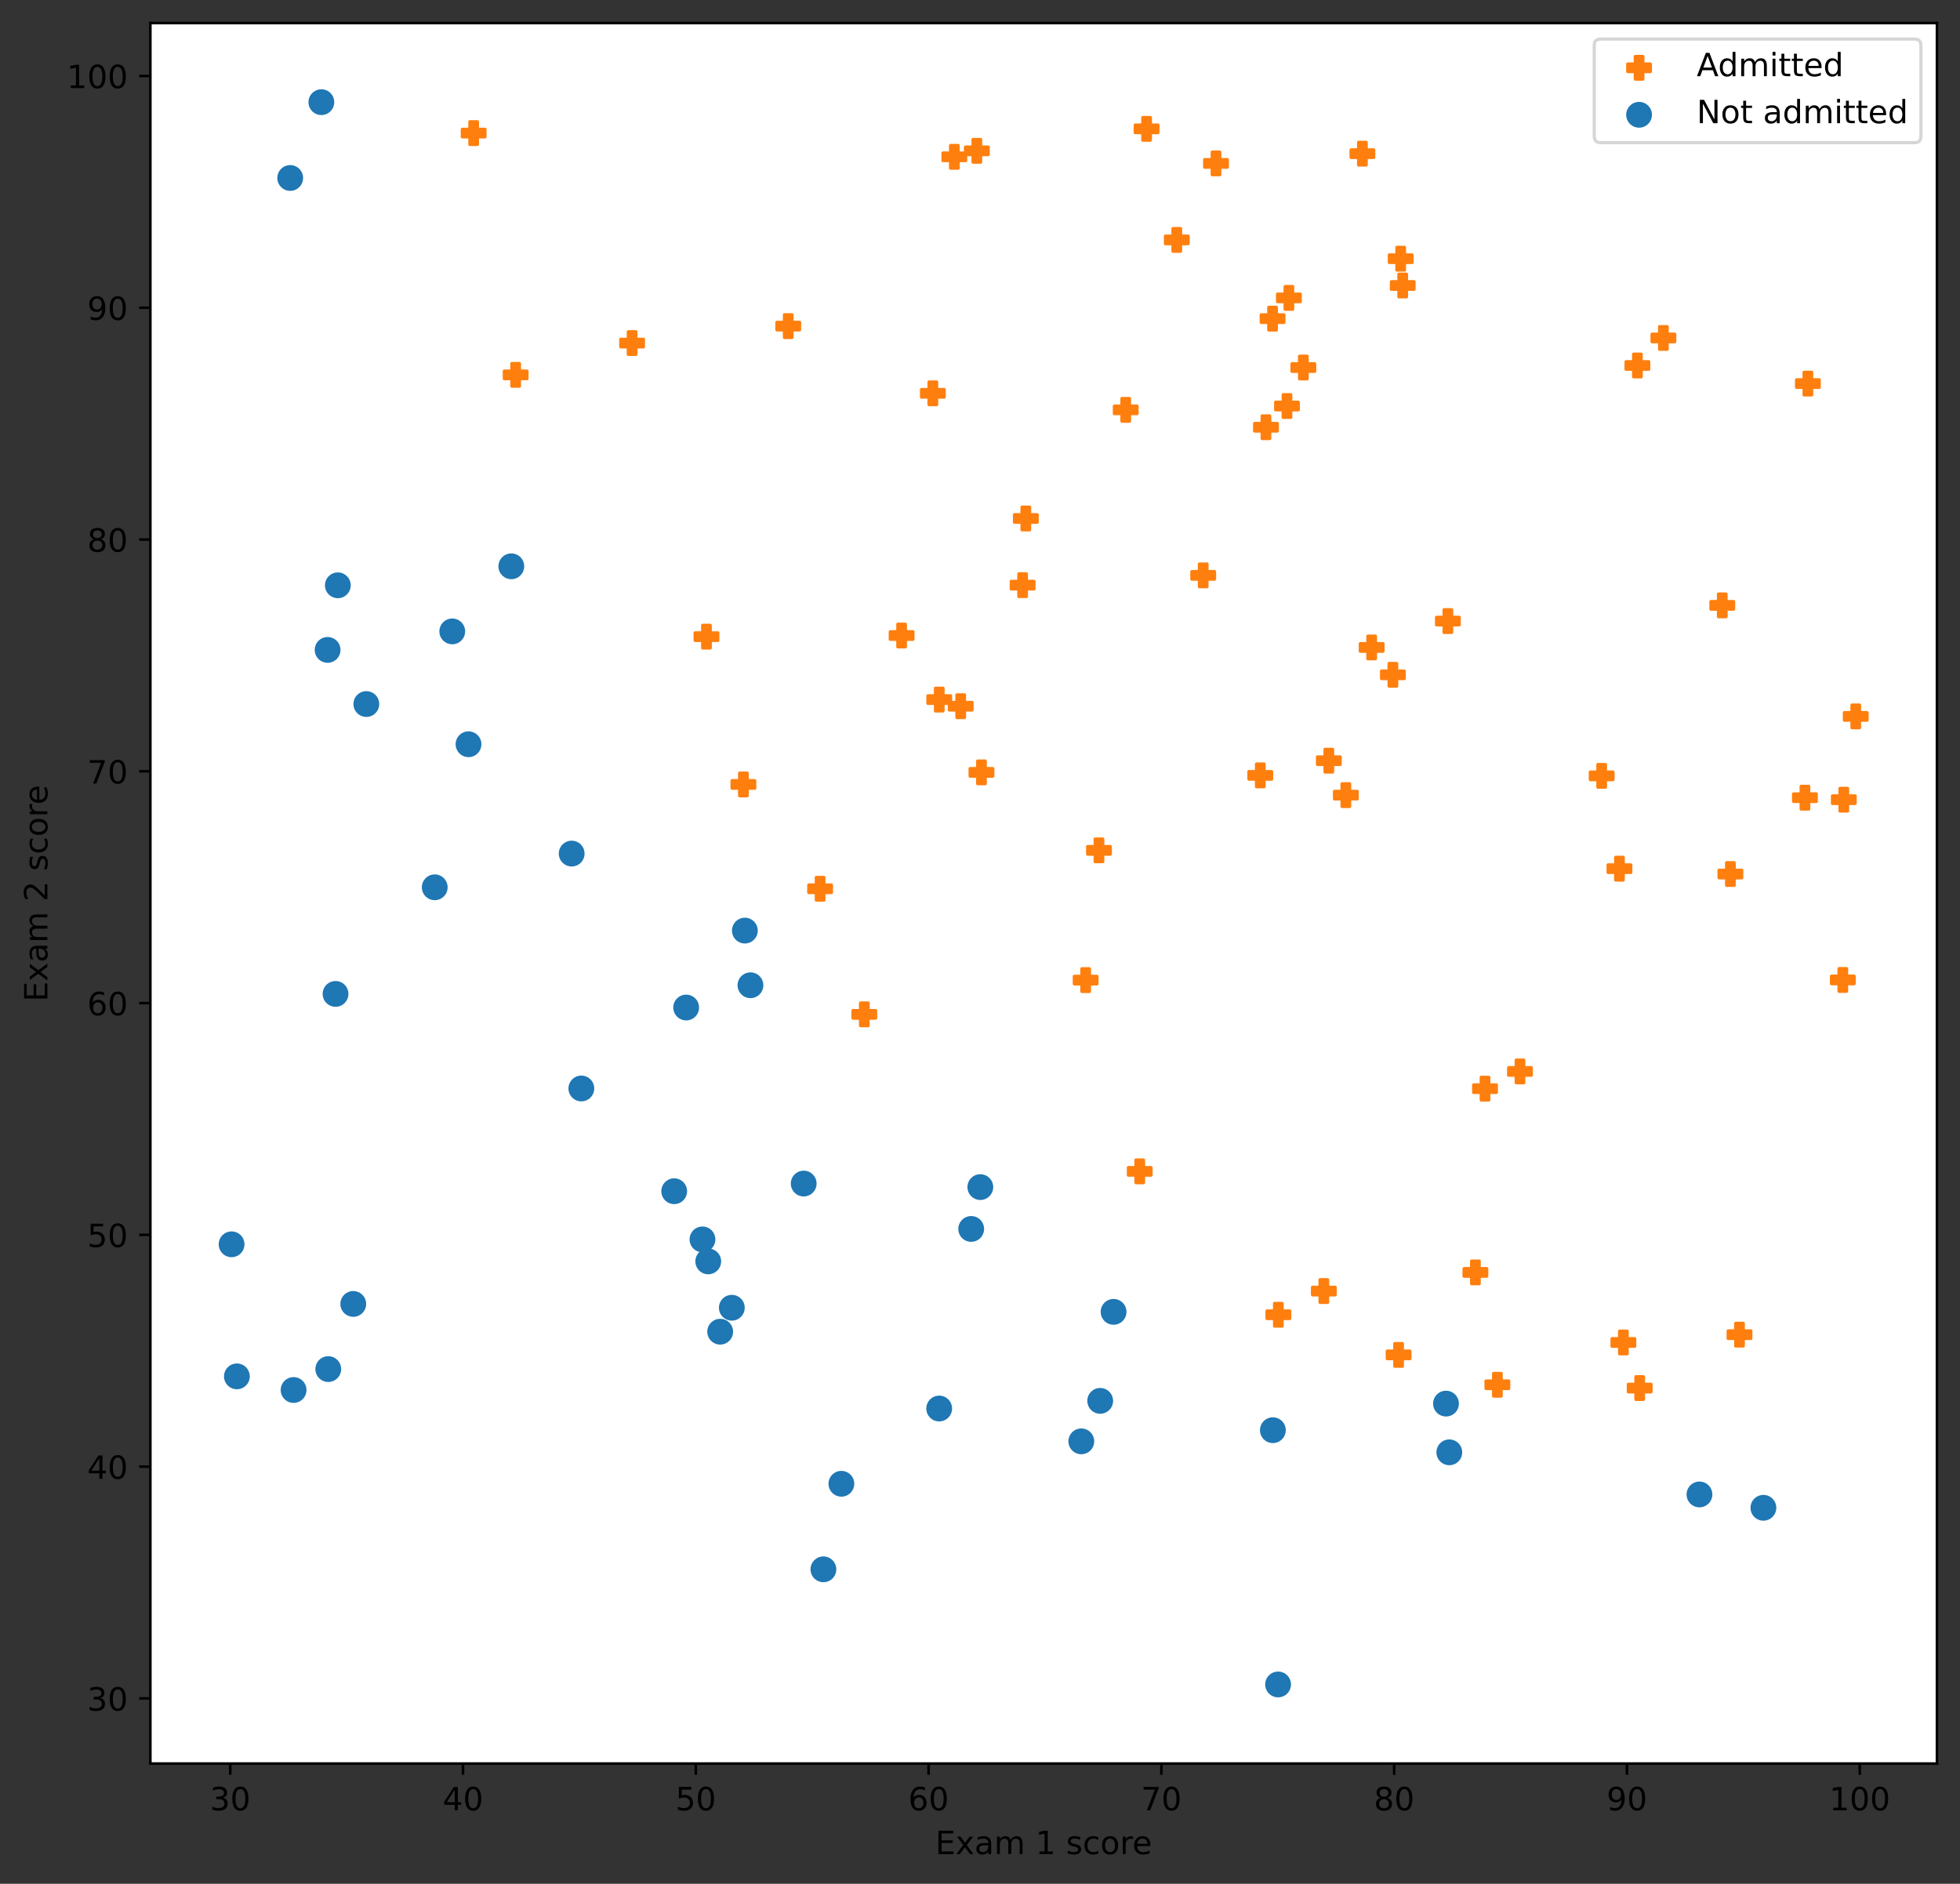 <?xml version="1.0" encoding="utf-8" standalone="no"?>
<!DOCTYPE svg PUBLIC "-//W3C//DTD SVG 1.1//EN"
  "http://www.w3.org/Graphics/SVG/1.1/DTD/svg11.dtd">
<!-- Created with matplotlib (https://matplotlib.org/) -->
<svg height="588.356pt" version="1.1" viewBox="0 0 612.166 588.356" width="612.166pt" xmlns="http://www.w3.org/2000/svg" xmlns:xlink="http://www.w3.org/1999/xlink">
 <rect x="0" y="0" width="612.166" height="588.356" fill="#333333" stroke="none"/>
 <defs>
  <style type="text/css">*{stroke-linecap:butt;stroke-linejoin:round;}</style>
 </defs>
 <g id="figure_1">
  <g id="patch_1">
   <path d="M 0 588.356 
L 612.166 588.356 
L 612.166 0 
L 0 0 
z
" style="fill:none;"/>
  </g>
  <g id="axes_1">
   <g id="patch_2">
    <path d="M 46.966 550.8 
L 604.966 550.8 
L 604.966 7.2 
L 46.966 7.2 
z
" style="fill:#ffffff;"/>
   </g>
   <g id="PathCollection_1">
    <defs>
     <path d="M -1.179 3.536 
L 1.179 3.536 
L 1.179 1.179 
L 3.536 1.179 
L 3.536 -1.179 
L 1.179 -1.179 
L 1.179 -3.536 
L -1.179 -3.536 
L -1.179 -1.179 
L -3.536 -1.179 
L -3.536 1.179 
L -1.179 1.179 
z
" id="m5c1c59e2a6" style="stroke:#ff7f0e;"/>
    </defs>
    <g clip-path="url(#pe32f195822)">
     <use style="fill:#ff7f0e;stroke:#ff7f0e;" x="291.352" xlink:href="#m5c1c59e2a6" y="122.838"/>
     <use style="fill:#ff7f0e;stroke:#ff7f0e;" x="428.406" xlink:href="#m5c1c59e2a6" y="202.208"/>
     <use style="fill:#ff7f0e;stroke:#ff7f0e;" x="298.07" xlink:href="#m5c1c59e2a6" y="48.979"/>
     <use style="fill:#ff7f0e;stroke:#ff7f0e;" x="399.265" xlink:href="#m5c1c59e2a6" y="410.623"/>
     <use style="fill:#ff7f0e;stroke:#ff7f0e;" x="407.074" xlink:href="#m5c1c59e2a6" y="114.788"/>
     <use style="fill:#ff7f0e;stroke:#ff7f0e;" x="467.669" xlink:href="#m5c1c59e2a6" y="432.489"/>
     <use style="fill:#ff7f0e;stroke:#ff7f0e;" x="452.213" xlink:href="#m5c1c59e2a6" y="193.973"/>
     <use style="fill:#ff7f0e;stroke:#ff7f0e;" x="358.111" xlink:href="#m5c1c59e2a6" y="40.239"/>
     <use style="fill:#ff7f0e;stroke:#ff7f0e;" x="246.189" xlink:href="#m5c1c59e2a6" y="101.853"/>
     <use style="fill:#ff7f0e;stroke:#ff7f0e;" x="355.971" xlink:href="#m5c1c59e2a6" y="365.839"/>
     <use style="fill:#ff7f0e;stroke:#ff7f0e;" x="367.541" xlink:href="#m5c1c59e2a6" y="74.926"/>
     <use style="fill:#ff7f0e;stroke:#ff7f0e;" x="413.472" xlink:href="#m5c1c59e2a6" y="403.225"/>
     <use style="fill:#ff7f0e;stroke:#ff7f0e;" x="505.796" xlink:href="#m5c1c59e2a6" y="271.305"/>
     <use style="fill:#ff7f0e;stroke:#ff7f0e;" x="420.345" xlink:href="#m5c1c59e2a6" y="248.335"/>
     <use style="fill:#ff7f0e;stroke:#ff7f0e;" x="306.536" xlink:href="#m5c1c59e2a6" y="241.226"/>
     <use style="fill:#ff7f0e;stroke:#ff7f0e;" x="436.821" xlink:href="#m5c1c59e2a6" y="423.164"/>
     <use style="fill:#ff7f0e;stroke:#ff7f0e;" x="300.052" xlink:href="#m5c1c59e2a6" y="220.57"/>
     <use style="fill:#ff7f0e;stroke:#ff7f0e;" x="474.734" xlink:href="#m5c1c59e2a6" y="334.627"/>
     <use style="fill:#ff7f0e;stroke:#ff7f0e;" x="232.188" xlink:href="#m5c1c59e2a6" y="245.002"/>
     <use style="fill:#ff7f0e;stroke:#ff7f0e;" x="320.394" xlink:href="#m5c1c59e2a6" y="161.932"/>
     <use style="fill:#ff7f0e;stroke:#ff7f0e;" x="463.812" xlink:href="#m5c1c59e2a6" y="340.013"/>
     <use style="fill:#ff7f0e;stroke:#ff7f0e;" x="540.453" xlink:href="#m5c1c59e2a6" y="272.973"/>
     <use style="fill:#ff7f0e;stroke:#ff7f0e;" x="415.03" xlink:href="#m5c1c59e2a6" y="237.579"/>
     <use style="fill:#ff7f0e;stroke:#ff7f0e;" x="564.651" xlink:href="#m5c1c59e2a6" y="119.803"/>
     <use style="fill:#ff7f0e;stroke:#ff7f0e;" x="305.097" xlink:href="#m5c1c59e2a6" y="47.116"/>
     <use style="fill:#ff7f0e;stroke:#ff7f0e;" x="519.525" xlink:href="#m5c1c59e2a6" y="105.553"/>
     <use style="fill:#ff7f0e;stroke:#ff7f0e;" x="435.038" xlink:href="#m5c1c59e2a6" y="210.759"/>
     <use style="fill:#ff7f0e;stroke:#ff7f0e;" x="575.564" xlink:href="#m5c1c59e2a6" y="306.055"/>
     <use style="fill:#ff7f0e;stroke:#ff7f0e;" x="512.121" xlink:href="#m5c1c59e2a6" y="433.523"/>
     <use style="fill:#ff7f0e;stroke:#ff7f0e;" x="563.736" xlink:href="#m5c1c59e2a6" y="249.137"/>
     <use style="fill:#ff7f0e;stroke:#ff7f0e;" x="393.622" xlink:href="#m5c1c59e2a6" y="242.166"/>
     <use style="fill:#ff7f0e;stroke:#ff7f0e;" x="375.793" xlink:href="#m5c1c59e2a6" y="179.7"/>
     <use style="fill:#ff7f0e;stroke:#ff7f0e;" x="401.961" xlink:href="#m5c1c59e2a6" y="126.809"/>
     <use style="fill:#ff7f0e;stroke:#ff7f0e;" x="147.936" xlink:href="#m5c1c59e2a6" y="41.568"/>
     <use style="fill:#ff7f0e;stroke:#ff7f0e;" x="437.471" xlink:href="#m5c1c59e2a6" y="80.797"/>
     <use style="fill:#ff7f0e;stroke:#ff7f0e;" x="339.078" xlink:href="#m5c1c59e2a6" y="306.11"/>
     <use style="fill:#ff7f0e;stroke:#ff7f0e;" x="319.393" xlink:href="#m5c1c59e2a6" y="182.754"/>
     <use style="fill:#ff7f0e;stroke:#ff7f0e;" x="379.792" xlink:href="#m5c1c59e2a6" y="51.034"/>
     <use style="fill:#ff7f0e;stroke:#ff7f0e;" x="293.353" xlink:href="#m5c1c59e2a6" y="218.491"/>
     <use style="fill:#ff7f0e;stroke:#ff7f0e;" x="281.597" xlink:href="#m5c1c59e2a6" y="198.487"/>
     <use style="fill:#ff7f0e;stroke:#ff7f0e;" x="579.602" xlink:href="#m5c1c59e2a6" y="223.745"/>
     <use style="fill:#ff7f0e;stroke:#ff7f0e;" x="197.426" xlink:href="#m5c1c59e2a6" y="107.149"/>
     <use style="fill:#ff7f0e;stroke:#ff7f0e;" x="220.648" xlink:href="#m5c1c59e2a6" y="198.838"/>
     <use style="fill:#ff7f0e;stroke:#ff7f0e;" x="500.249" xlink:href="#m5c1c59e2a6" y="242.317"/>
     <use style="fill:#ff7f0e;stroke:#ff7f0e;" x="543.297" xlink:href="#m5c1c59e2a6" y="416.846"/>
     <use style="fill:#ff7f0e;stroke:#ff7f0e;" x="343.24" xlink:href="#m5c1c59e2a6" y="265.586"/>
     <use style="fill:#ff7f0e;stroke:#ff7f0e;" x="269.947" xlink:href="#m5c1c59e2a6" y="316.803"/>
     <use style="fill:#ff7f0e;stroke:#ff7f0e;" x="438.105" xlink:href="#m5c1c59e2a6" y="89.165"/>
     <use style="fill:#ff7f0e;stroke:#ff7f0e;" x="351.596" xlink:href="#m5c1c59e2a6" y="128.008"/>
     <use style="fill:#ff7f0e;stroke:#ff7f0e;" x="402.558" xlink:href="#m5c1c59e2a6" y="93.042"/>
     <use style="fill:#ff7f0e;stroke:#ff7f0e;" x="425.517" xlink:href="#m5c1c59e2a6" y="47.994"/>
     <use style="fill:#ff7f0e;stroke:#ff7f0e;" x="537.915" xlink:href="#m5c1c59e2a6" y="189.071"/>
     <use style="fill:#ff7f0e;stroke:#ff7f0e;" x="511.407" xlink:href="#m5c1c59e2a6" y="114.149"/>
     <use style="fill:#ff7f0e;stroke:#ff7f0e;" x="395.397" xlink:href="#m5c1c59e2a6" y="133.432"/>
     <use style="fill:#ff7f0e;stroke:#ff7f0e;" x="507.025" xlink:href="#m5c1c59e2a6" y="419.279"/>
     <use style="fill:#ff7f0e;stroke:#ff7f0e;" x="460.808" xlink:href="#m5c1c59e2a6" y="397.402"/>
     <use style="fill:#ff7f0e;stroke:#ff7f0e;" x="161.053" xlink:href="#m5c1c59e2a6" y="117.081"/>
     <use style="fill:#ff7f0e;stroke:#ff7f0e;" x="575.873" xlink:href="#m5c1c59e2a6" y="249.761"/>
     <use style="fill:#ff7f0e;stroke:#ff7f0e;" x="256.142" xlink:href="#m5c1c59e2a6" y="277.584"/>
     <use style="fill:#ff7f0e;stroke:#ff7f0e;" x="397.456" xlink:href="#m5c1c59e2a6" y="99.519"/>
    </g>
   </g>
   <g id="PathCollection_2">
    <defs>
     <path d="M 0 3.536 
C 0.938 3.536 1.837 3.163 2.5 2.5 
C 3.163 1.837 3.536 0.938 3.536 0 
C 3.536 -0.938 3.163 -1.837 2.5 -2.5 
C 1.837 -3.163 0.938 -3.536 0 -3.536 
C -0.938 -3.536 -1.837 -3.163 -2.5 -2.5 
C -3.163 -1.837 -3.536 -0.938 -3.536 0 
C -3.536 0.938 -3.163 1.837 -2.5 2.5 
C -1.837 3.163 -0.938 3.536 0 3.536 
z
" id="m35a9349952" style="stroke:#1f77b4;"/>
    </defs>
    <g clip-path="url(#pe32f195822)">
     <use style="fill:#1f77b4;stroke:#1f77b4;" x="105.519" xlink:href="#m35a9349952" y="182.805"/>
     <use style="fill:#1f77b4;stroke:#1f77b4;" x="73.986" xlink:href="#m35a9349952" y="429.871"/>
     <use style="fill:#1f77b4;stroke:#1f77b4;" x="114.417" xlink:href="#m35a9349952" y="219.887"/>
     <use style="fill:#1f77b4;stroke:#1f77b4;" x="181.568" xlink:href="#m35a9349952" y="339.953"/>
     <use style="fill:#1f77b4;stroke:#1f77b4;" x="550.764" xlink:href="#m35a9349952" y="470.915"/>
     <use style="fill:#1f77b4;stroke:#1f77b4;" x="399.184" xlink:href="#m35a9349952" y="526.091"/>
     <use style="fill:#1f77b4;stroke:#1f77b4;" x="141.252" xlink:href="#m35a9349952" y="197.195"/>
     <use style="fill:#1f77b4;stroke:#1f77b4;" x="347.803" xlink:href="#m35a9349952" y="409.721"/>
     <use style="fill:#1f77b4;stroke:#1f77b4;" x="343.624" xlink:href="#m35a9349952" y="437.52"/>
     <use style="fill:#1f77b4;stroke:#1f77b4;" x="221.205" xlink:href="#m35a9349952" y="393.96"/>
     <use style="fill:#1f77b4;stroke:#1f77b4;" x="102.526" xlink:href="#m35a9349952" y="427.595"/>
     <use style="fill:#1f77b4;stroke:#1f77b4;" x="530.79" xlink:href="#m35a9349952" y="466.75"/>
     <use style="fill:#1f77b4;stroke:#1f77b4;" x="303.331" xlink:href="#m35a9349952" y="383.823"/>
     <use style="fill:#1f77b4;stroke:#1f77b4;" x="135.781" xlink:href="#m35a9349952" y="277.123"/>
     <use style="fill:#1f77b4;stroke:#1f77b4;" x="232.643" xlink:href="#m35a9349952" y="290.646"/>
     <use style="fill:#1f77b4;stroke:#1f77b4;" x="146.331" xlink:href="#m35a9349952" y="232.443"/>
     <use style="fill:#1f77b4;stroke:#1f77b4;" x="251.017" xlink:href="#m35a9349952" y="369.651"/>
     <use style="fill:#1f77b4;stroke:#1f77b4;" x="100.37" xlink:href="#m35a9349952" y="31.909"/>
     <use style="fill:#1f77b4;stroke:#1f77b4;" x="397.553" xlink:href="#m35a9349952" y="446.677"/>
     <use style="fill:#1f77b4;stroke:#1f77b4;" x="102.32" xlink:href="#m35a9349952" y="202.98"/>
     <use style="fill:#1f77b4;stroke:#1f77b4;" x="228.57" xlink:href="#m35a9349952" y="408.435"/>
     <use style="fill:#1f77b4;stroke:#1f77b4;" x="452.661" xlink:href="#m35a9349952" y="453.592"/>
     <use style="fill:#1f77b4;stroke:#1f77b4;" x="224.934" xlink:href="#m35a9349952" y="415.917"/>
     <use style="fill:#1f77b4;stroke:#1f77b4;" x="306.184" xlink:href="#m35a9349952" y="370.757"/>
     <use style="fill:#1f77b4;stroke:#1f77b4;" x="104.798" xlink:href="#m35a9349952" y="310.418"/>
     <use style="fill:#1f77b4;stroke:#1f77b4;" x="219.399" xlink:href="#m35a9349952" y="387.092"/>
     <use style="fill:#1f77b4;stroke:#1f77b4;" x="214.311" xlink:href="#m35a9349952" y="314.67"/>
     <use style="fill:#1f77b4;stroke:#1f77b4;" x="90.64" xlink:href="#m35a9349952" y="55.587"/>
     <use style="fill:#1f77b4;stroke:#1f77b4;" x="110.336" xlink:href="#m35a9349952" y="407.246"/>
     <use style="fill:#1f77b4;stroke:#1f77b4;" x="262.786" xlink:href="#m35a9349952" y="463.414"/>
     <use style="fill:#1f77b4;stroke:#1f77b4;" x="72.329" xlink:href="#m35a9349952" y="388.624"/>
     <use style="fill:#1f77b4;stroke:#1f77b4;" x="178.551" xlink:href="#m35a9349952" y="266.594"/>
     <use style="fill:#1f77b4;stroke:#1f77b4;" x="337.726" xlink:href="#m35a9349952" y="450.162"/>
     <use style="fill:#1f77b4;stroke:#1f77b4;" x="210.573" xlink:href="#m35a9349952" y="372.044"/>
     <use style="fill:#1f77b4;stroke:#1f77b4;" x="91.699" xlink:href="#m35a9349952" y="434.127"/>
     <use style="fill:#1f77b4;stroke:#1f77b4;" x="293.336" xlink:href="#m35a9349952" y="439.909"/>
     <use style="fill:#1f77b4;stroke:#1f77b4;" x="451.628" xlink:href="#m35a9349952" y="438.378"/>
     <use style="fill:#1f77b4;stroke:#1f77b4;" x="159.699" xlink:href="#m35a9349952" y="176.868"/>
     <use style="fill:#1f77b4;stroke:#1f77b4;" x="234.388" xlink:href="#m35a9349952" y="307.716"/>
     <use style="fill:#1f77b4;stroke:#1f77b4;" x="257.176" xlink:href="#m35a9349952" y="490.131"/>
    </g>
   </g>
   <g id="matplotlib.axis_1">
    <g id="xtick_1">
     <g id="line2d_1">
      <defs>
       <path d="M 0 0 
L 0 3.5 
" id="m7c3611da48" style="stroke:#000000;stroke-width:0.8;"/>
      </defs>
      <g>
       <use style="stroke:#000000;stroke-width:0.8;" x="71.902" xlink:href="#m7c3611da48" y="550.8"/>
      </g>
     </g>
     <g id="text_1">
      <!-- 30 -->
      <g transform="translate(65.539 565.398)scale(0.1 -0.1)">
       <defs>
        <path d="M 40.578 39.312 
Q 47.656 37.797 51.625 33 
Q 55.609 28.219 55.609 21.188 
Q 55.609 10.406 48.188 4.484 
Q 40.766 -1.422 27.094 -1.422 
Q 22.516 -1.422 17.656 -0.516 
Q 12.797 0.391 7.625 2.203 
L 7.625 11.719 
Q 11.719 9.328 16.594 8.109 
Q 21.484 6.891 26.812 6.891 
Q 36.078 6.891 40.938 10.547 
Q 45.797 14.203 45.797 21.188 
Q 45.797 27.641 41.281 31.266 
Q 36.766 34.906 28.719 34.906 
L 20.219 34.906 
L 20.219 43.016 
L 29.109 43.016 
Q 36.375 43.016 40.234 45.922 
Q 44.094 48.828 44.094 54.297 
Q 44.094 59.906 40.109 62.906 
Q 36.141 65.922 28.719 65.922 
Q 24.656 65.922 20.016 65.031 
Q 15.375 64.156 9.812 62.312 
L 9.812 71.094 
Q 15.438 72.656 20.344 73.438 
Q 25.25 74.219 29.594 74.219 
Q 40.828 74.219 47.359 69.109 
Q 53.906 64.016 53.906 55.328 
Q 53.906 49.266 50.438 45.094 
Q 46.969 40.922 40.578 39.312 
z
" id="DejaVuSans-51"/>
        <path d="M 31.781 66.406 
Q 24.172 66.406 20.328 58.906 
Q 16.5 51.422 16.5 36.375 
Q 16.5 21.391 20.328 13.891 
Q 24.172 6.391 31.781 6.391 
Q 39.453 6.391 43.281 13.891 
Q 47.125 21.391 47.125 36.375 
Q 47.125 51.422 43.281 58.906 
Q 39.453 66.406 31.781 66.406 
z
M 31.781 74.219 
Q 44.047 74.219 50.516 64.516 
Q 56.984 54.828 56.984 36.375 
Q 56.984 17.969 50.516 8.266 
Q 44.047 -1.422 31.781 -1.422 
Q 19.531 -1.422 13.062 8.266 
Q 6.594 17.969 6.594 36.375 
Q 6.594 54.828 13.062 64.516 
Q 19.531 74.219 31.781 74.219 
z
" id="DejaVuSans-48"/>
       </defs>
       <use xlink:href="#DejaVuSans-51"/>
       <use x="63.623" xlink:href="#DejaVuSans-48"/>
      </g>
     </g>
    </g>
    <g id="xtick_2">
     <g id="line2d_2">
      <g>
       <use style="stroke:#000000;stroke-width:0.8;" x="144.609" xlink:href="#m7c3611da48" y="550.8"/>
      </g>
     </g>
     <g id="text_2">
      <!-- 40 -->
      <g transform="translate(138.247 565.398)scale(0.1 -0.1)">
       <defs>
        <path d="M 37.797 64.312 
L 12.891 25.391 
L 37.797 25.391 
z
M 35.203 72.906 
L 47.609 72.906 
L 47.609 25.391 
L 58.016 25.391 
L 58.016 17.188 
L 47.609 17.188 
L 47.609 0 
L 37.797 0 
L 37.797 17.188 
L 4.891 17.188 
L 4.891 26.703 
z
" id="DejaVuSans-52"/>
       </defs>
       <use xlink:href="#DejaVuSans-52"/>
       <use x="63.623" xlink:href="#DejaVuSans-48"/>
      </g>
     </g>
    </g>
    <g id="xtick_3">
     <g id="line2d_3">
      <g>
       <use style="stroke:#000000;stroke-width:0.8;" x="217.316" xlink:href="#m7c3611da48" y="550.8"/>
      </g>
     </g>
     <g id="text_3">
      <!-- 50 -->
      <g transform="translate(210.954 565.398)scale(0.1 -0.1)">
       <defs>
        <path d="M 10.797 72.906 
L 49.516 72.906 
L 49.516 64.594 
L 19.828 64.594 
L 19.828 46.734 
Q 21.969 47.469 24.109 47.828 
Q 26.266 48.188 28.422 48.188 
Q 40.625 48.188 47.75 41.5 
Q 54.891 34.812 54.891 23.391 
Q 54.891 11.625 47.562 5.094 
Q 40.234 -1.422 26.906 -1.422 
Q 22.312 -1.422 17.547 -0.641 
Q 12.797 0.141 7.719 1.703 
L 7.719 11.625 
Q 12.109 9.234 16.797 8.062 
Q 21.484 6.891 26.703 6.891 
Q 35.156 6.891 40.078 11.328 
Q 45.016 15.766 45.016 23.391 
Q 45.016 31 40.078 35.438 
Q 35.156 39.891 26.703 39.891 
Q 22.75 39.891 18.812 39.016 
Q 14.891 38.141 10.797 36.281 
z
" id="DejaVuSans-53"/>
       </defs>
       <use xlink:href="#DejaVuSans-53"/>
       <use x="63.623" xlink:href="#DejaVuSans-48"/>
      </g>
     </g>
    </g>
    <g id="xtick_4">
     <g id="line2d_4">
      <g>
       <use style="stroke:#000000;stroke-width:0.8;" x="290.024" xlink:href="#m7c3611da48" y="550.8"/>
      </g>
     </g>
     <g id="text_4">
      <!-- 60 -->
      <g transform="translate(283.661 565.398)scale(0.1 -0.1)">
       <defs>
        <path d="M 33.016 40.375 
Q 26.375 40.375 22.484 35.828 
Q 18.609 31.297 18.609 23.391 
Q 18.609 15.531 22.484 10.953 
Q 26.375 6.391 33.016 6.391 
Q 39.656 6.391 43.531 10.953 
Q 47.406 15.531 47.406 23.391 
Q 47.406 31.297 43.531 35.828 
Q 39.656 40.375 33.016 40.375 
z
M 52.594 71.297 
L 52.594 62.312 
Q 48.875 64.062 45.094 64.984 
Q 41.312 65.922 37.594 65.922 
Q 27.828 65.922 22.672 59.328 
Q 17.531 52.734 16.797 39.406 
Q 19.672 43.656 24.016 45.922 
Q 28.375 48.188 33.594 48.188 
Q 44.578 48.188 50.953 41.516 
Q 57.328 34.859 57.328 23.391 
Q 57.328 12.156 50.688 5.359 
Q 44.047 -1.422 33.016 -1.422 
Q 20.359 -1.422 13.672 8.266 
Q 6.984 17.969 6.984 36.375 
Q 6.984 53.656 15.188 63.938 
Q 23.391 74.219 37.203 74.219 
Q 40.922 74.219 44.703 73.484 
Q 48.484 72.75 52.594 71.297 
z
" id="DejaVuSans-54"/>
       </defs>
       <use xlink:href="#DejaVuSans-54"/>
       <use x="63.623" xlink:href="#DejaVuSans-48"/>
      </g>
     </g>
    </g>
    <g id="xtick_5">
     <g id="line2d_5">
      <g>
       <use style="stroke:#000000;stroke-width:0.8;" x="362.731" xlink:href="#m7c3611da48" y="550.8"/>
      </g>
     </g>
     <g id="text_5">
      <!-- 70 -->
      <g transform="translate(356.369 565.398)scale(0.1 -0.1)">
       <defs>
        <path d="M 8.203 72.906 
L 55.078 72.906 
L 55.078 68.703 
L 28.609 0 
L 18.312 0 
L 43.219 64.594 
L 8.203 64.594 
z
" id="DejaVuSans-55"/>
       </defs>
       <use xlink:href="#DejaVuSans-55"/>
       <use x="63.623" xlink:href="#DejaVuSans-48"/>
      </g>
     </g>
    </g>
    <g id="xtick_6">
     <g id="line2d_6">
      <g>
       <use style="stroke:#000000;stroke-width:0.8;" x="435.439" xlink:href="#m7c3611da48" y="550.8"/>
      </g>
     </g>
     <g id="text_6">
      <!-- 80 -->
      <g transform="translate(429.076 565.398)scale(0.1 -0.1)">
       <defs>
        <path d="M 31.781 34.625 
Q 24.75 34.625 20.719 30.859 
Q 16.703 27.094 16.703 20.516 
Q 16.703 13.922 20.719 10.156 
Q 24.75 6.391 31.781 6.391 
Q 38.812 6.391 42.859 10.172 
Q 46.922 13.969 46.922 20.516 
Q 46.922 27.094 42.891 30.859 
Q 38.875 34.625 31.781 34.625 
z
M 21.922 38.812 
Q 15.578 40.375 12.031 44.719 
Q 8.5 49.078 8.5 55.328 
Q 8.5 64.062 14.719 69.141 
Q 20.953 74.219 31.781 74.219 
Q 42.672 74.219 48.875 69.141 
Q 55.078 64.062 55.078 55.328 
Q 55.078 49.078 51.531 44.719 
Q 48 40.375 41.703 38.812 
Q 48.828 37.156 52.797 32.312 
Q 56.781 27.484 56.781 20.516 
Q 56.781 9.906 50.312 4.234 
Q 43.844 -1.422 31.781 -1.422 
Q 19.734 -1.422 13.25 4.234 
Q 6.781 9.906 6.781 20.516 
Q 6.781 27.484 10.781 32.312 
Q 14.797 37.156 21.922 38.812 
z
M 18.312 54.391 
Q 18.312 48.734 21.844 45.562 
Q 25.391 42.391 31.781 42.391 
Q 38.141 42.391 41.719 45.562 
Q 45.312 48.734 45.312 54.391 
Q 45.312 60.062 41.719 63.234 
Q 38.141 66.406 31.781 66.406 
Q 25.391 66.406 21.844 63.234 
Q 18.312 60.062 18.312 54.391 
z
" id="DejaVuSans-56"/>
       </defs>
       <use xlink:href="#DejaVuSans-56"/>
       <use x="63.623" xlink:href="#DejaVuSans-48"/>
      </g>
     </g>
    </g>
    <g id="xtick_7">
     <g id="line2d_7">
      <g>
       <use style="stroke:#000000;stroke-width:0.8;" x="508.146" xlink:href="#m7c3611da48" y="550.8"/>
      </g>
     </g>
     <g id="text_7">
      <!-- 90 -->
      <g transform="translate(501.784 565.398)scale(0.1 -0.1)">
       <defs>
        <path d="M 10.984 1.516 
L 10.984 10.5 
Q 14.703 8.734 18.5 7.812 
Q 22.312 6.891 25.984 6.891 
Q 35.75 6.891 40.891 13.453 
Q 46.047 20.016 46.781 33.406 
Q 43.953 29.203 39.594 26.953 
Q 35.25 24.703 29.984 24.703 
Q 19.047 24.703 12.672 31.312 
Q 6.297 37.938 6.297 49.422 
Q 6.297 60.641 12.938 67.422 
Q 19.578 74.219 30.609 74.219 
Q 43.266 74.219 49.922 64.516 
Q 56.594 54.828 56.594 36.375 
Q 56.594 19.141 48.406 8.859 
Q 40.234 -1.422 26.422 -1.422 
Q 22.703 -1.422 18.891 -0.688 
Q 15.094 0.047 10.984 1.516 
z
M 30.609 32.422 
Q 37.25 32.422 41.125 36.953 
Q 45.016 41.5 45.016 49.422 
Q 45.016 57.281 41.125 61.844 
Q 37.25 66.406 30.609 66.406 
Q 23.969 66.406 20.094 61.844 
Q 16.219 57.281 16.219 49.422 
Q 16.219 41.5 20.094 36.953 
Q 23.969 32.422 30.609 32.422 
z
" id="DejaVuSans-57"/>
       </defs>
       <use xlink:href="#DejaVuSans-57"/>
       <use x="63.623" xlink:href="#DejaVuSans-48"/>
      </g>
     </g>
    </g>
    <g id="xtick_8">
     <g id="line2d_8">
      <g>
       <use style="stroke:#000000;stroke-width:0.8;" x="580.854" xlink:href="#m7c3611da48" y="550.8"/>
      </g>
     </g>
     <g id="text_8">
      <!-- 100 -->
      <g transform="translate(571.31 565.398)scale(0.1 -0.1)">
       <defs>
        <path d="M 12.406 8.297 
L 28.516 8.297 
L 28.516 63.922 
L 10.984 60.406 
L 10.984 69.391 
L 28.422 72.906 
L 38.281 72.906 
L 38.281 8.297 
L 54.391 8.297 
L 54.391 0 
L 12.406 0 
z
" id="DejaVuSans-49"/>
       </defs>
       <use xlink:href="#DejaVuSans-49"/>
       <use x="63.623" xlink:href="#DejaVuSans-48"/>
       <use x="127.246" xlink:href="#DejaVuSans-48"/>
      </g>
     </g>
    </g>
    <g id="text_9">
     <!-- Exam 1 score -->
     <g transform="translate(292.12 579.077)scale(0.1 -0.1)">
      <defs>
       <path d="M 9.812 72.906 
L 55.906 72.906 
L 55.906 64.594 
L 19.672 64.594 
L 19.672 43.016 
L 54.391 43.016 
L 54.391 34.719 
L 19.672 34.719 
L 19.672 8.297 
L 56.781 8.297 
L 56.781 0 
L 9.812 0 
z
" id="DejaVuSans-69"/>
       <path d="M 54.891 54.688 
L 35.109 28.078 
L 55.906 0 
L 45.312 0 
L 29.391 21.484 
L 13.484 0 
L 2.875 0 
L 24.125 28.609 
L 4.688 54.688 
L 15.281 54.688 
L 29.781 35.203 
L 44.281 54.688 
z
" id="DejaVuSans-120"/>
       <path d="M 34.281 27.484 
Q 23.391 27.484 19.188 25 
Q 14.984 22.516 14.984 16.5 
Q 14.984 11.719 18.141 8.906 
Q 21.297 6.109 26.703 6.109 
Q 34.188 6.109 38.703 11.406 
Q 43.219 16.703 43.219 25.484 
L 43.219 27.484 
z
M 52.203 31.203 
L 52.203 0 
L 43.219 0 
L 43.219 8.297 
Q 40.141 3.328 35.547 0.953 
Q 30.953 -1.422 24.312 -1.422 
Q 15.922 -1.422 10.953 3.297 
Q 6 8.016 6 15.922 
Q 6 25.141 12.172 29.828 
Q 18.359 34.516 30.609 34.516 
L 43.219 34.516 
L 43.219 35.406 
Q 43.219 41.609 39.141 45 
Q 35.062 48.391 27.688 48.391 
Q 23 48.391 18.547 47.266 
Q 14.109 46.141 10.016 43.891 
L 10.016 52.203 
Q 14.938 54.109 19.578 55.047 
Q 24.219 56 28.609 56 
Q 40.484 56 46.344 49.844 
Q 52.203 43.703 52.203 31.203 
z
" id="DejaVuSans-97"/>
       <path d="M 52 44.188 
Q 55.375 50.25 60.062 53.125 
Q 64.75 56 71.094 56 
Q 79.641 56 84.281 50.016 
Q 88.922 44.047 88.922 33.016 
L 88.922 0 
L 79.891 0 
L 79.891 32.719 
Q 79.891 40.578 77.094 44.375 
Q 74.312 48.188 68.609 48.188 
Q 61.625 48.188 57.562 43.547 
Q 53.516 38.922 53.516 30.906 
L 53.516 0 
L 44.484 0 
L 44.484 32.719 
Q 44.484 40.625 41.703 44.406 
Q 38.922 48.188 33.109 48.188 
Q 26.219 48.188 22.156 43.531 
Q 18.109 38.875 18.109 30.906 
L 18.109 0 
L 9.078 0 
L 9.078 54.688 
L 18.109 54.688 
L 18.109 46.188 
Q 21.188 51.219 25.484 53.609 
Q 29.781 56 35.688 56 
Q 41.656 56 45.828 52.969 
Q 50 49.953 52 44.188 
z
" id="DejaVuSans-109"/>
       <path id="DejaVuSans-32"/>
       <path d="M 44.281 53.078 
L 44.281 44.578 
Q 40.484 46.531 36.375 47.5 
Q 32.281 48.484 27.875 48.484 
Q 21.188 48.484 17.844 46.438 
Q 14.5 44.391 14.5 40.281 
Q 14.5 37.156 16.891 35.375 
Q 19.281 33.594 26.516 31.984 
L 29.594 31.297 
Q 39.156 29.25 43.188 25.516 
Q 47.219 21.781 47.219 15.094 
Q 47.219 7.469 41.188 3.016 
Q 35.156 -1.422 24.609 -1.422 
Q 20.219 -1.422 15.453 -0.562 
Q 10.688 0.297 5.422 2 
L 5.422 11.281 
Q 10.406 8.688 15.234 7.391 
Q 20.062 6.109 24.812 6.109 
Q 31.156 6.109 34.562 8.281 
Q 37.984 10.453 37.984 14.406 
Q 37.984 18.062 35.516 20.016 
Q 33.062 21.969 24.703 23.781 
L 21.578 24.516 
Q 13.234 26.266 9.516 29.906 
Q 5.812 33.547 5.812 39.891 
Q 5.812 47.609 11.281 51.797 
Q 16.75 56 26.812 56 
Q 31.781 56 36.172 55.266 
Q 40.578 54.547 44.281 53.078 
z
" id="DejaVuSans-115"/>
       <path d="M 48.781 52.594 
L 48.781 44.188 
Q 44.969 46.297 41.141 47.344 
Q 37.312 48.391 33.406 48.391 
Q 24.656 48.391 19.812 42.844 
Q 14.984 37.312 14.984 27.297 
Q 14.984 17.281 19.812 11.734 
Q 24.656 6.203 33.406 6.203 
Q 37.312 6.203 41.141 7.25 
Q 44.969 8.297 48.781 10.406 
L 48.781 2.094 
Q 45.016 0.344 40.984 -0.531 
Q 36.969 -1.422 32.422 -1.422 
Q 20.062 -1.422 12.781 6.344 
Q 5.516 14.109 5.516 27.297 
Q 5.516 40.672 12.859 48.328 
Q 20.219 56 33.016 56 
Q 37.156 56 41.109 55.141 
Q 45.062 54.297 48.781 52.594 
z
" id="DejaVuSans-99"/>
       <path d="M 30.609 48.391 
Q 23.391 48.391 19.188 42.75 
Q 14.984 37.109 14.984 27.297 
Q 14.984 17.484 19.156 11.844 
Q 23.344 6.203 30.609 6.203 
Q 37.797 6.203 41.984 11.859 
Q 46.188 17.531 46.188 27.297 
Q 46.188 37.016 41.984 42.703 
Q 37.797 48.391 30.609 48.391 
z
M 30.609 56 
Q 42.328 56 49.016 48.375 
Q 55.719 40.766 55.719 27.297 
Q 55.719 13.875 49.016 6.219 
Q 42.328 -1.422 30.609 -1.422 
Q 18.844 -1.422 12.172 6.219 
Q 5.516 13.875 5.516 27.297 
Q 5.516 40.766 12.172 48.375 
Q 18.844 56 30.609 56 
z
" id="DejaVuSans-111"/>
       <path d="M 41.109 46.297 
Q 39.594 47.172 37.812 47.578 
Q 36.031 48 33.891 48 
Q 26.266 48 22.188 43.047 
Q 18.109 38.094 18.109 28.812 
L 18.109 0 
L 9.078 0 
L 9.078 54.688 
L 18.109 54.688 
L 18.109 46.188 
Q 20.953 51.172 25.484 53.578 
Q 30.031 56 36.531 56 
Q 37.453 56 38.578 55.875 
Q 39.703 55.766 41.062 55.516 
z
" id="DejaVuSans-114"/>
       <path d="M 56.203 29.594 
L 56.203 25.203 
L 14.891 25.203 
Q 15.484 15.922 20.484 11.062 
Q 25.484 6.203 34.422 6.203 
Q 39.594 6.203 44.453 7.469 
Q 49.312 8.734 54.109 11.281 
L 54.109 2.781 
Q 49.266 0.734 44.188 -0.344 
Q 39.109 -1.422 33.891 -1.422 
Q 20.797 -1.422 13.156 6.188 
Q 5.516 13.812 5.516 26.812 
Q 5.516 40.234 12.766 48.109 
Q 20.016 56 32.328 56 
Q 43.359 56 49.781 48.891 
Q 56.203 41.797 56.203 29.594 
z
M 47.219 32.234 
Q 47.125 39.594 43.094 43.984 
Q 39.062 48.391 32.422 48.391 
Q 24.906 48.391 20.391 44.141 
Q 15.875 39.891 15.188 32.172 
z
" id="DejaVuSans-101"/>
      </defs>
      <use xlink:href="#DejaVuSans-69"/>
      <use x="63.184" xlink:href="#DejaVuSans-120"/>
      <use x="122.363" xlink:href="#DejaVuSans-97"/>
      <use x="183.643" xlink:href="#DejaVuSans-109"/>
      <use x="281.055" xlink:href="#DejaVuSans-32"/>
      <use x="312.842" xlink:href="#DejaVuSans-49"/>
      <use x="376.465" xlink:href="#DejaVuSans-32"/>
      <use x="408.252" xlink:href="#DejaVuSans-115"/>
      <use x="460.352" xlink:href="#DejaVuSans-99"/>
      <use x="515.332" xlink:href="#DejaVuSans-111"/>
      <use x="576.514" xlink:href="#DejaVuSans-114"/>
      <use x="615.377" xlink:href="#DejaVuSans-101"/>
     </g>
    </g>
   </g>
   <g id="matplotlib.axis_2">
    <g id="ytick_1">
     <g id="line2d_9">
      <defs>
       <path d="M 0 0 
L -3.5 0 
" id="maa780953a1" style="stroke:#000000;stroke-width:0.8;"/>
      </defs>
      <g>
       <use style="stroke:#000000;stroke-width:0.8;" x="46.966" xlink:href="#maa780953a1" y="530.458"/>
      </g>
     </g>
     <g id="text_10">
      <!-- 30 -->
      <g transform="translate(27.241 534.257)scale(0.1 -0.1)">
       <use xlink:href="#DejaVuSans-51"/>
       <use x="63.623" xlink:href="#DejaVuSans-48"/>
      </g>
     </g>
    </g>
    <g id="ytick_2">
     <g id="line2d_10">
      <g>
       <use style="stroke:#000000;stroke-width:0.8;" x="46.966" xlink:href="#maa780953a1" y="458.068"/>
      </g>
     </g>
     <g id="text_11">
      <!-- 40 -->
      <g transform="translate(27.241 461.867)scale(0.1 -0.1)">
       <use xlink:href="#DejaVuSans-52"/>
       <use x="63.623" xlink:href="#DejaVuSans-48"/>
      </g>
     </g>
    </g>
    <g id="ytick_3">
     <g id="line2d_11">
      <g>
       <use style="stroke:#000000;stroke-width:0.8;" x="46.966" xlink:href="#maa780953a1" y="385.677"/>
      </g>
     </g>
     <g id="text_12">
      <!-- 50 -->
      <g transform="translate(27.241 389.476)scale(0.1 -0.1)">
       <use xlink:href="#DejaVuSans-53"/>
       <use x="63.623" xlink:href="#DejaVuSans-48"/>
      </g>
     </g>
    </g>
    <g id="ytick_4">
     <g id="line2d_12">
      <g>
       <use style="stroke:#000000;stroke-width:0.8;" x="46.966" xlink:href="#maa780953a1" y="313.287"/>
      </g>
     </g>
     <g id="text_13">
      <!-- 60 -->
      <g transform="translate(27.241 317.086)scale(0.1 -0.1)">
       <use xlink:href="#DejaVuSans-54"/>
       <use x="63.623" xlink:href="#DejaVuSans-48"/>
      </g>
     </g>
    </g>
    <g id="ytick_5">
     <g id="line2d_13">
      <g>
       <use style="stroke:#000000;stroke-width:0.8;" x="46.966" xlink:href="#maa780953a1" y="240.896"/>
      </g>
     </g>
     <g id="text_14">
      <!-- 70 -->
      <g transform="translate(27.241 244.695)scale(0.1 -0.1)">
       <use xlink:href="#DejaVuSans-55"/>
       <use x="63.623" xlink:href="#DejaVuSans-48"/>
      </g>
     </g>
    </g>
    <g id="ytick_6">
     <g id="line2d_14">
      <g>
       <use style="stroke:#000000;stroke-width:0.8;" x="46.966" xlink:href="#maa780953a1" y="168.506"/>
      </g>
     </g>
     <g id="text_15">
      <!-- 80 -->
      <g transform="translate(27.241 172.305)scale(0.1 -0.1)">
       <use xlink:href="#DejaVuSans-56"/>
       <use x="63.623" xlink:href="#DejaVuSans-48"/>
      </g>
     </g>
    </g>
    <g id="ytick_7">
     <g id="line2d_15">
      <g>
       <use style="stroke:#000000;stroke-width:0.8;" x="46.966" xlink:href="#maa780953a1" y="96.115"/>
      </g>
     </g>
     <g id="text_16">
      <!-- 90 -->
      <g transform="translate(27.241 99.915)scale(0.1 -0.1)">
       <use xlink:href="#DejaVuSans-57"/>
       <use x="63.623" xlink:href="#DejaVuSans-48"/>
      </g>
     </g>
    </g>
    <g id="ytick_8">
     <g id="line2d_16">
      <g>
       <use style="stroke:#000000;stroke-width:0.8;" x="46.966" xlink:href="#maa780953a1" y="23.725"/>
      </g>
     </g>
     <g id="text_17">
      <!-- 100 -->
      <g transform="translate(20.878 27.524)scale(0.1 -0.1)">
       <use xlink:href="#DejaVuSans-49"/>
       <use x="63.623" xlink:href="#DejaVuSans-48"/>
       <use x="127.246" xlink:href="#DejaVuSans-48"/>
      </g>
     </g>
    </g>
    <g id="text_18">
     <!-- Exam 2 score -->
     <g transform="translate(14.798 312.845)rotate(-90)scale(0.1 -0.1)">
      <defs>
       <path d="M 19.188 8.297 
L 53.609 8.297 
L 53.609 0 
L 7.328 0 
L 7.328 8.297 
Q 12.938 14.109 22.625 23.891 
Q 32.328 33.688 34.812 36.531 
Q 39.547 41.844 41.422 45.531 
Q 43.312 49.219 43.312 52.781 
Q 43.312 58.594 39.234 62.25 
Q 35.156 65.922 28.609 65.922 
Q 23.969 65.922 18.812 64.312 
Q 13.672 62.703 7.812 59.422 
L 7.812 69.391 
Q 13.766 71.781 18.938 73 
Q 24.125 74.219 28.422 74.219 
Q 39.75 74.219 46.484 68.547 
Q 53.219 62.891 53.219 53.422 
Q 53.219 48.922 51.531 44.891 
Q 49.859 40.875 45.406 35.406 
Q 44.188 33.984 37.641 27.219 
Q 31.109 20.453 19.188 8.297 
z
" id="DejaVuSans-50"/>
      </defs>
      <use xlink:href="#DejaVuSans-69"/>
      <use x="63.184" xlink:href="#DejaVuSans-120"/>
      <use x="122.363" xlink:href="#DejaVuSans-97"/>
      <use x="183.643" xlink:href="#DejaVuSans-109"/>
      <use x="281.055" xlink:href="#DejaVuSans-32"/>
      <use x="312.842" xlink:href="#DejaVuSans-50"/>
      <use x="376.465" xlink:href="#DejaVuSans-32"/>
      <use x="408.252" xlink:href="#DejaVuSans-115"/>
      <use x="460.352" xlink:href="#DejaVuSans-99"/>
      <use x="515.332" xlink:href="#DejaVuSans-111"/>
      <use x="576.514" xlink:href="#DejaVuSans-114"/>
      <use x="615.377" xlink:href="#DejaVuSans-101"/>
     </g>
    </g>
   </g>
   <g id="patch_3">
    <path d="M 46.966 550.8 
L 46.966 7.2 
" style="fill:none;stroke:#000000;stroke-linecap:square;stroke-linejoin:miter;stroke-width:0.8;"/>
   </g>
   <g id="patch_4">
    <path d="M 604.966 550.8 
L 604.966 7.2 
" style="fill:none;stroke:#000000;stroke-linecap:square;stroke-linejoin:miter;stroke-width:0.8;"/>
   </g>
   <g id="patch_5">
    <path d="M 46.966 550.8 
L 604.966 550.8 
" style="fill:none;stroke:#000000;stroke-linecap:square;stroke-linejoin:miter;stroke-width:0.8;"/>
   </g>
   <g id="patch_6">
    <path d="M 46.966 7.2 
L 604.966 7.2 
" style="fill:none;stroke:#000000;stroke-linecap:square;stroke-linejoin:miter;stroke-width:0.8;"/>
   </g>
   <g id="legend_1">
    <g id="patch_7">
     <path d="M 499.93 44.556 
L 597.966 44.556 
Q 599.966 44.556 599.966 42.556 
L 599.966 14.2 
Q 599.966 12.2 597.966 12.2 
L 499.93 12.2 
Q 497.93 12.2 497.93 14.2 
L 497.93 42.556 
Q 497.93 44.556 499.93 44.556 
z
" style="fill:#ffffff;opacity:0.8;stroke:#cccccc;stroke-linejoin:miter;"/>
    </g>
    <g id="PathCollection_3">
     <g>
      <use style="fill:#ff7f0e;stroke:#ff7f0e;" x="511.93" xlink:href="#m5c1c59e2a6" y="21.173"/>
     </g>
    </g>
    <g id="text_19">
     <!-- Admitted -->
     <g transform="translate(529.93 23.798)scale(0.1 -0.1)">
      <defs>
       <path d="M 34.188 63.188 
L 20.797 26.906 
L 47.609 26.906 
z
M 28.609 72.906 
L 39.797 72.906 
L 67.578 0 
L 57.328 0 
L 50.688 18.703 
L 17.828 18.703 
L 11.188 0 
L 0.781 0 
z
" id="DejaVuSans-65"/>
       <path d="M 45.406 46.391 
L 45.406 75.984 
L 54.391 75.984 
L 54.391 0 
L 45.406 0 
L 45.406 8.203 
Q 42.578 3.328 38.25 0.953 
Q 33.938 -1.422 27.875 -1.422 
Q 17.969 -1.422 11.734 6.484 
Q 5.516 14.406 5.516 27.297 
Q 5.516 40.188 11.734 48.094 
Q 17.969 56 27.875 56 
Q 33.938 56 38.25 53.625 
Q 42.578 51.266 45.406 46.391 
z
M 14.797 27.297 
Q 14.797 17.391 18.875 11.75 
Q 22.953 6.109 30.078 6.109 
Q 37.203 6.109 41.297 11.75 
Q 45.406 17.391 45.406 27.297 
Q 45.406 37.203 41.297 42.844 
Q 37.203 48.484 30.078 48.484 
Q 22.953 48.484 18.875 42.844 
Q 14.797 37.203 14.797 27.297 
z
" id="DejaVuSans-100"/>
       <path d="M 9.422 54.688 
L 18.406 54.688 
L 18.406 0 
L 9.422 0 
z
M 9.422 75.984 
L 18.406 75.984 
L 18.406 64.594 
L 9.422 64.594 
z
" id="DejaVuSans-105"/>
       <path d="M 18.312 70.219 
L 18.312 54.688 
L 36.812 54.688 
L 36.812 47.703 
L 18.312 47.703 
L 18.312 18.016 
Q 18.312 11.328 20.141 9.422 
Q 21.969 7.516 27.594 7.516 
L 36.812 7.516 
L 36.812 0 
L 27.594 0 
Q 17.188 0 13.234 3.875 
Q 9.281 7.766 9.281 18.016 
L 9.281 47.703 
L 2.688 47.703 
L 2.688 54.688 
L 9.281 54.688 
L 9.281 70.219 
z
" id="DejaVuSans-116"/>
      </defs>
      <use xlink:href="#DejaVuSans-65"/>
      <use x="66.658" xlink:href="#DejaVuSans-100"/>
      <use x="130.135" xlink:href="#DejaVuSans-109"/>
      <use x="227.547" xlink:href="#DejaVuSans-105"/>
      <use x="255.33" xlink:href="#DejaVuSans-116"/>
      <use x="294.539" xlink:href="#DejaVuSans-116"/>
      <use x="333.748" xlink:href="#DejaVuSans-101"/>
      <use x="395.271" xlink:href="#DejaVuSans-100"/>
     </g>
    </g>
    <g id="PathCollection_4">
     <g>
      <use style="fill:#1f77b4;stroke:#1f77b4;" x="511.93" xlink:href="#m35a9349952" y="35.852"/>
     </g>
    </g>
    <g id="text_20">
     <!-- Not admitted -->
     <g transform="translate(529.93 38.477)scale(0.1 -0.1)">
      <defs>
       <path d="M 9.812 72.906 
L 23.094 72.906 
L 55.422 11.922 
L 55.422 72.906 
L 64.984 72.906 
L 64.984 0 
L 51.703 0 
L 19.391 60.984 
L 19.391 0 
L 9.812 0 
z
" id="DejaVuSans-78"/>
      </defs>
      <use xlink:href="#DejaVuSans-78"/>
      <use x="74.805" xlink:href="#DejaVuSans-111"/>
      <use x="135.986" xlink:href="#DejaVuSans-116"/>
      <use x="175.195" xlink:href="#DejaVuSans-32"/>
      <use x="206.982" xlink:href="#DejaVuSans-97"/>
      <use x="268.262" xlink:href="#DejaVuSans-100"/>
      <use x="331.738" xlink:href="#DejaVuSans-109"/>
      <use x="429.15" xlink:href="#DejaVuSans-105"/>
      <use x="456.934" xlink:href="#DejaVuSans-116"/>
      <use x="496.143" xlink:href="#DejaVuSans-116"/>
      <use x="535.352" xlink:href="#DejaVuSans-101"/>
      <use x="596.875" xlink:href="#DejaVuSans-100"/>
     </g>
    </g>
   </g>
  </g>
 </g>
 <defs>
  <clipPath id="pe32f195822">
   <rect height="543.6" width="558" x="46.966" y="7.2"/>
  </clipPath>
 </defs>
</svg>
